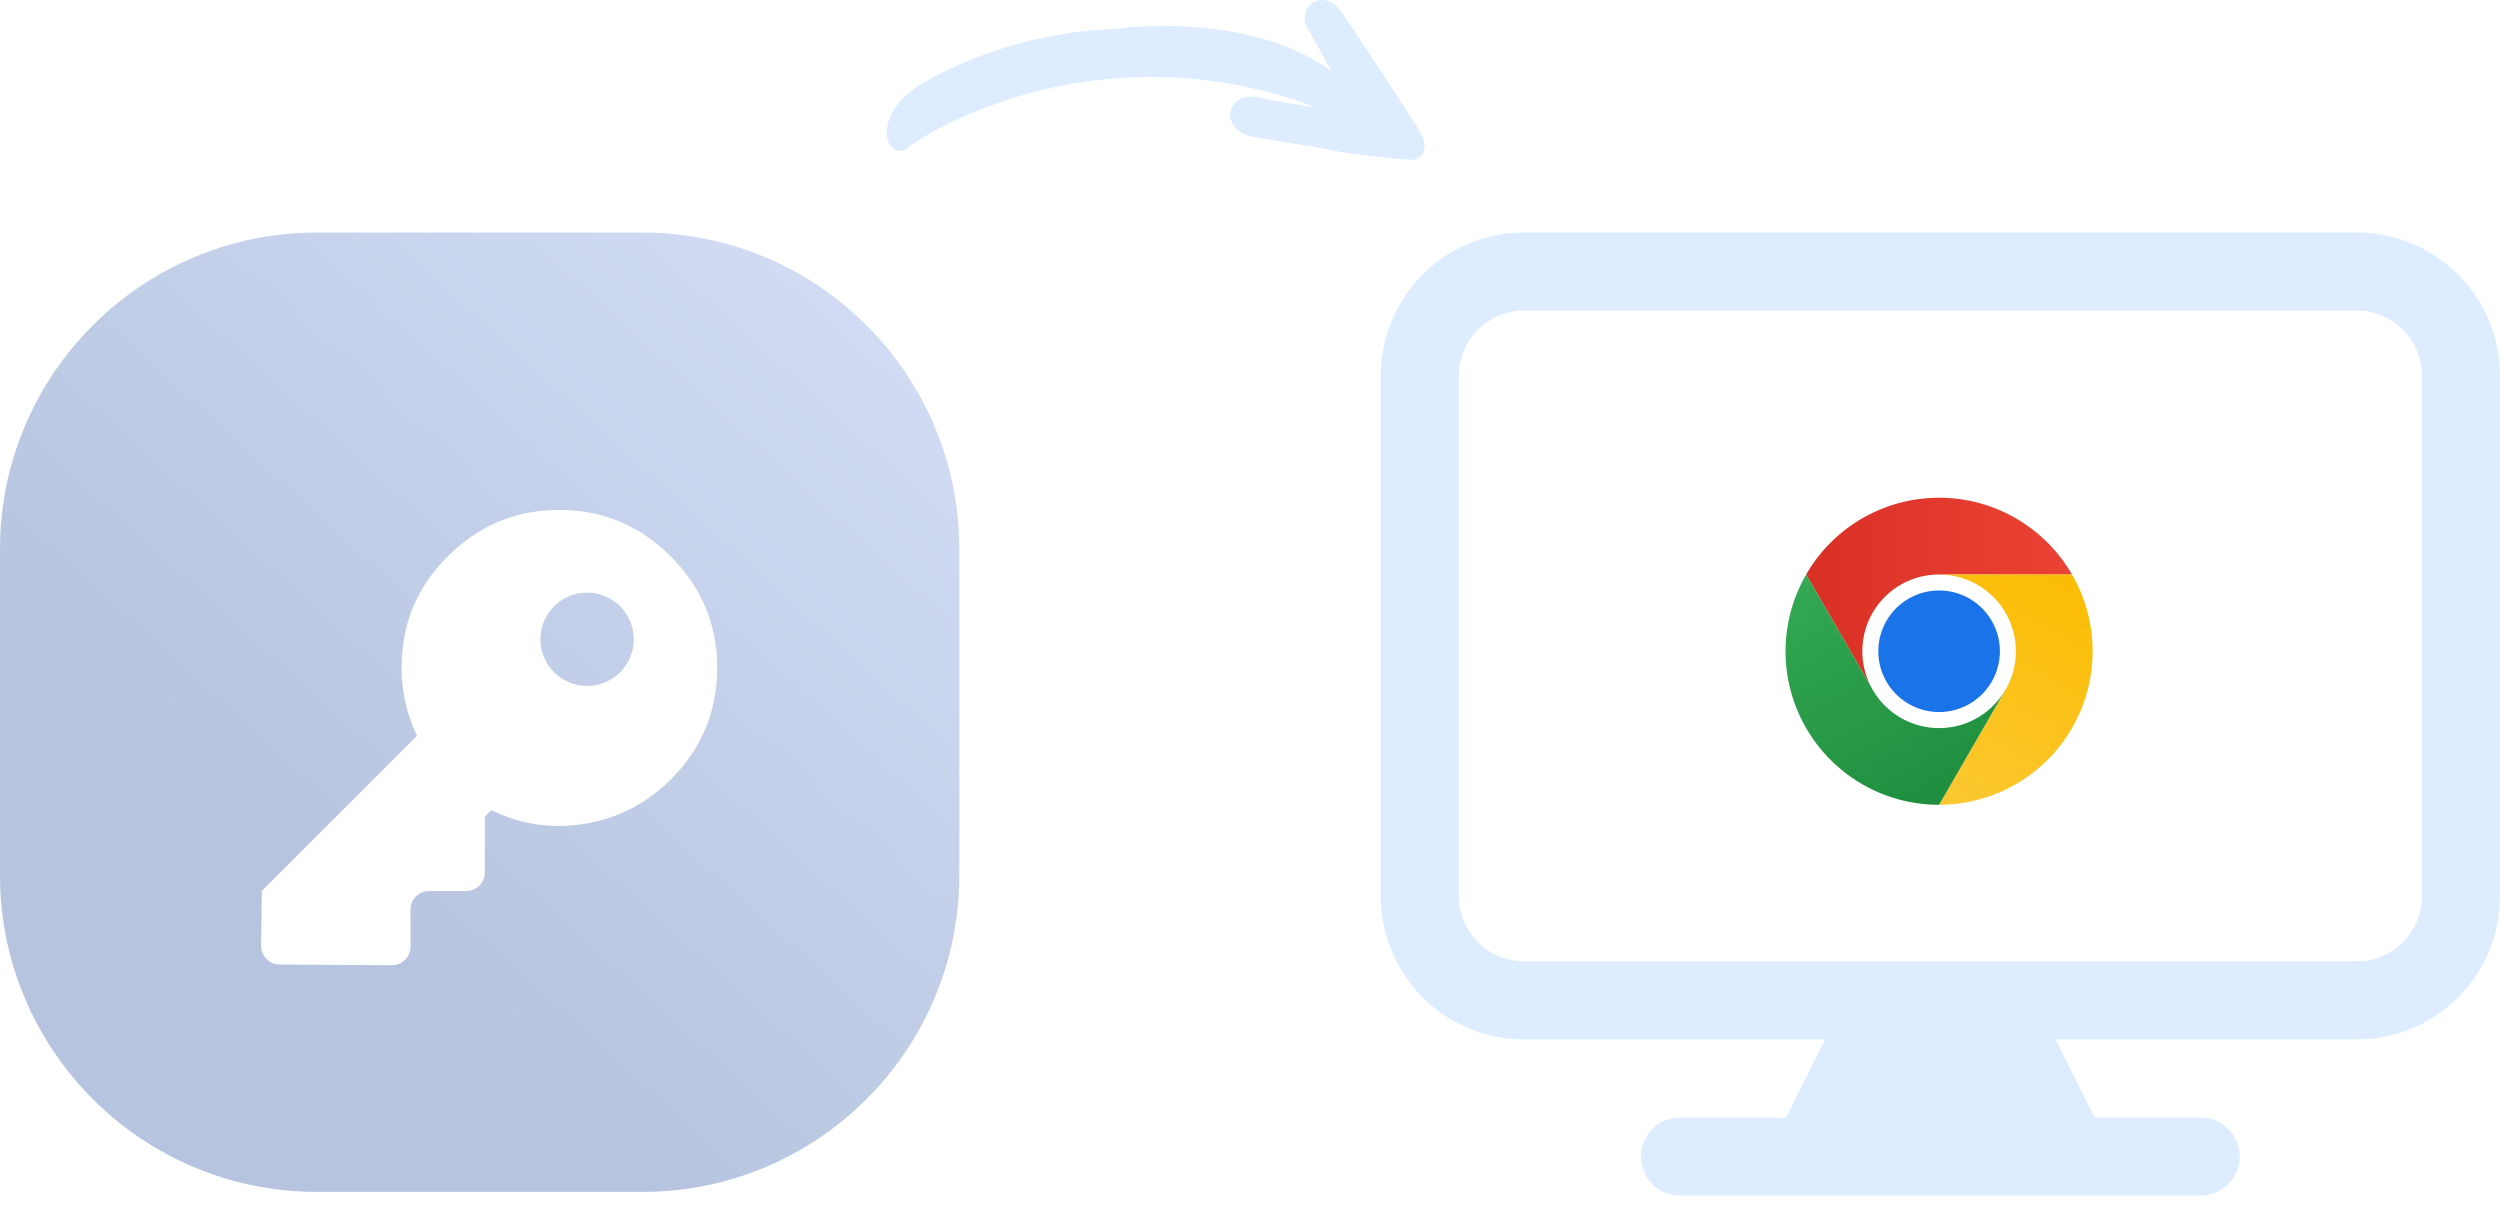 <svg xmlns="http://www.w3.org/2000/svg" width="172" height="83" fill="none"><g clip-path="url(#a)"><path fill="#fff" d="M133.409 50.086a5.28 5.28 0 1 0 0-10.562 5.28 5.28 0 0 0 0 10.562Z"/><path fill="url(#b)" d="M133.409 39.526h9.146a10.565 10.565 0 0 0-9.146-5.282 10.558 10.558 0 0 0-9.146 5.283l4.573 7.92h.004a5.277 5.277 0 0 1 1.927-7.216 5.279 5.279 0 0 1 2.642-.705Z"/><path fill="#1A73E8" d="M133.41 48.988a4.181 4.181 0 1 0 0-8.362 4.181 4.181 0 0 0 0 8.362Z"/><path fill="url(#c)" d="m137.982 47.449-4.573 7.92a10.557 10.557 0 0 0 10.561-10.561 10.55 10.55 0 0 0-1.416-5.281h-9.146l-.001.004a5.276 5.276 0 0 1 4.575 7.918Z"/><path fill="url(#d)" d="m128.836 47.449-4.573-7.92a10.552 10.552 0 0 0-.001 10.561 10.559 10.559 0 0 0 9.148 5.28l4.573-7.921-.003-.003a5.272 5.272 0 0 1-7.212 1.938 5.27 5.27 0 0 1-1.932-1.935Z"/></g><path fill="#BBD9FD" fill-rule="evenodd" d="M95 25.849A9.848 9.848 0 0 1 104.849 16h57.302A9.848 9.848 0 0 1 172 25.849v35.814a9.85 9.85 0 0 1-9.849 9.849h-20.725l2.686 5.372h7.295a2.685 2.685 0 1 1 0 5.372h-35.814a2.685 2.685 0 1 1 0-5.372h7.292l2.686-5.372h-20.722A9.85 9.85 0 0 1 95 61.662V25.85Zm67.151 40.29h-57.302a4.479 4.479 0 0 1-4.477-4.476V25.849a4.479 4.479 0 0 1 4.477-4.477h57.302a4.479 4.479 0 0 1 4.477 4.477v35.814a4.479 4.479 0 0 1-4.477 4.477Z" clip-rule="evenodd" opacity=".502"/><path fill="#fff" d="M0 37.797C0 25.76 9.76 16 21.798 16h22.407c12.038 0 21.797 9.759 21.797 21.797v22.407c0 12.039-9.759 21.798-21.797 21.798H21.798C9.759 82.002 0 72.242 0 60.204V37.797Z"/><path fill="url(#e)" d="M0 37.797C0 25.76 9.76 16 21.798 16h22.407c12.038 0 21.797 9.759 21.797 21.797v22.407c0 12.039-9.759 21.798-21.797 21.798H21.798C9.759 82.002 0 72.242 0 60.204V37.797Z"/><g filter="url(#f)"><path fill="#fff" d="M38.473 33.965c2.984 0 5.541 1.066 7.672 3.197 2.131 2.131 3.197 4.688 3.197 7.672 0 2.983-1.066 5.541-3.197 7.673-1.64 1.64-3.59 2.652-5.85 3.036-2.259.383-4.422.075-6.49-.927l-.447.447v3.832c0 .709-.575 1.283-1.283 1.283h-2.549c-.709 0-1.283.575-1.283 1.284v2.54c0 .712-.58 1.288-1.291 1.284l-7.711-.049a1.283 1.283 0 0 1-1.276-1.299l.048-3.76 10.678-10.677c-.938-1.96-1.252-4.076-.943-6.346.309-2.27 1.326-4.267 3.052-5.993 2.132-2.131 4.69-3.197 7.673-3.197Zm1.92 5.687a3.208 3.208 0 1 0 0 6.417 3.208 3.208 0 0 0 0-6.417Z"/></g><path fill="#BBD9FD" fill-rule="evenodd" d="M97.613 8.934c-1.433-2.328-5.14-7.857-5.329-8.117-.69-.944-1.487-.938-1.95-.638-.565.358-.735 1.118-.386 1.731.416.728.818 1.462 1.223 2.196.142.26.283.517.426.775-4.673-3.378-11.462-3.188-13.744-3.01-.438.034-.876.08-1.272.128-.783.034-1.558.097-2.302.186a28.72 28.72 0 0 0-8.4 2.324c-1.917.862-4.832 2.162-4.879 4.712.033.52.258.93.6 1.093.226.107.485.087.735-.084.459-.315 1.532-1.054 2.84-1.687a31.917 31.917 0 0 1 12.048-3.186c2.776-.174 5.562.02 8.287.575 1.37.281 3.198.714 4.956 1.475-1.295-.215-2.62-.44-3.912-.706-.679-.14-1.274.01-1.626.416a1.191 1.191 0 0 0-.214 1.213c.212.574.785.975 1.574 1.1.413.066.827.137 1.238.208.885.153 1.799.31 2.655.403 2.192.52 4.387.74 6.825.955.183.017.36-.02.512-.1a.875.875 0 0 0 .335-.31c.18-.288.286-.808-.24-1.652Z" clip-rule="evenodd" opacity=".502"/><defs><linearGradient id="b" x1="124.263" x2="142.555" y1="40.846" y2="40.846" gradientUnits="userSpaceOnUse"><stop stop-color="#D93025"/><stop offset="1" stop-color="#EA4335"/></linearGradient><linearGradient id="c" x1="131.966" x2="141.112" y1="55.228" y2="39.386" gradientUnits="userSpaceOnUse"><stop stop-color="#FCC934"/><stop offset="1" stop-color="#FBBC04"/></linearGradient><linearGradient id="d" x1="134.552" x2="125.406" y1="54.71" y2="38.868" gradientUnits="userSpaceOnUse"><stop stop-color="#1E8E3E"/><stop offset="1" stop-color="#34A853"/></linearGradient><linearGradient id="e" x1="11.444" x2="62.265" y1="76.076" y2="20.039" gradientUnits="userSpaceOnUse"><stop offset=".23" stop-color="#B6C4DF"/><stop offset="1" stop-color="#D3DDF5"/></linearGradient><clipPath id="a"><path fill="#fff" d="M122.847 34.244h21.125V55.37h-21.125z"/></clipPath><filter id="f" width="42.596" height="42.54" x="12.356" y="29.477" color-interpolation-filters="sRGB" filterUnits="userSpaceOnUse"><feFlood flood-opacity="0" result="BackgroundImageFix"/><feColorMatrix in="SourceAlpha" result="hardAlpha" values="0 0 0 0 0 0 0 0 0 0 0 0 0 0 0 0 0 0 127 0"/><feOffset dy="1.122"/><feGaussianBlur stdDeviation="2.805"/><feComposite in2="hardAlpha" operator="out"/><feColorMatrix values="0 0 0 0 0 0 0 0 0 0 0 0 0 0 0 0 0 0 0.1 0"/><feBlend in2="BackgroundImageFix" result="effect1_dropShadow_4713_5845"/><feBlend in="SourceGraphic" in2="effect1_dropShadow_4713_5845" result="shape"/></filter></defs></svg>
